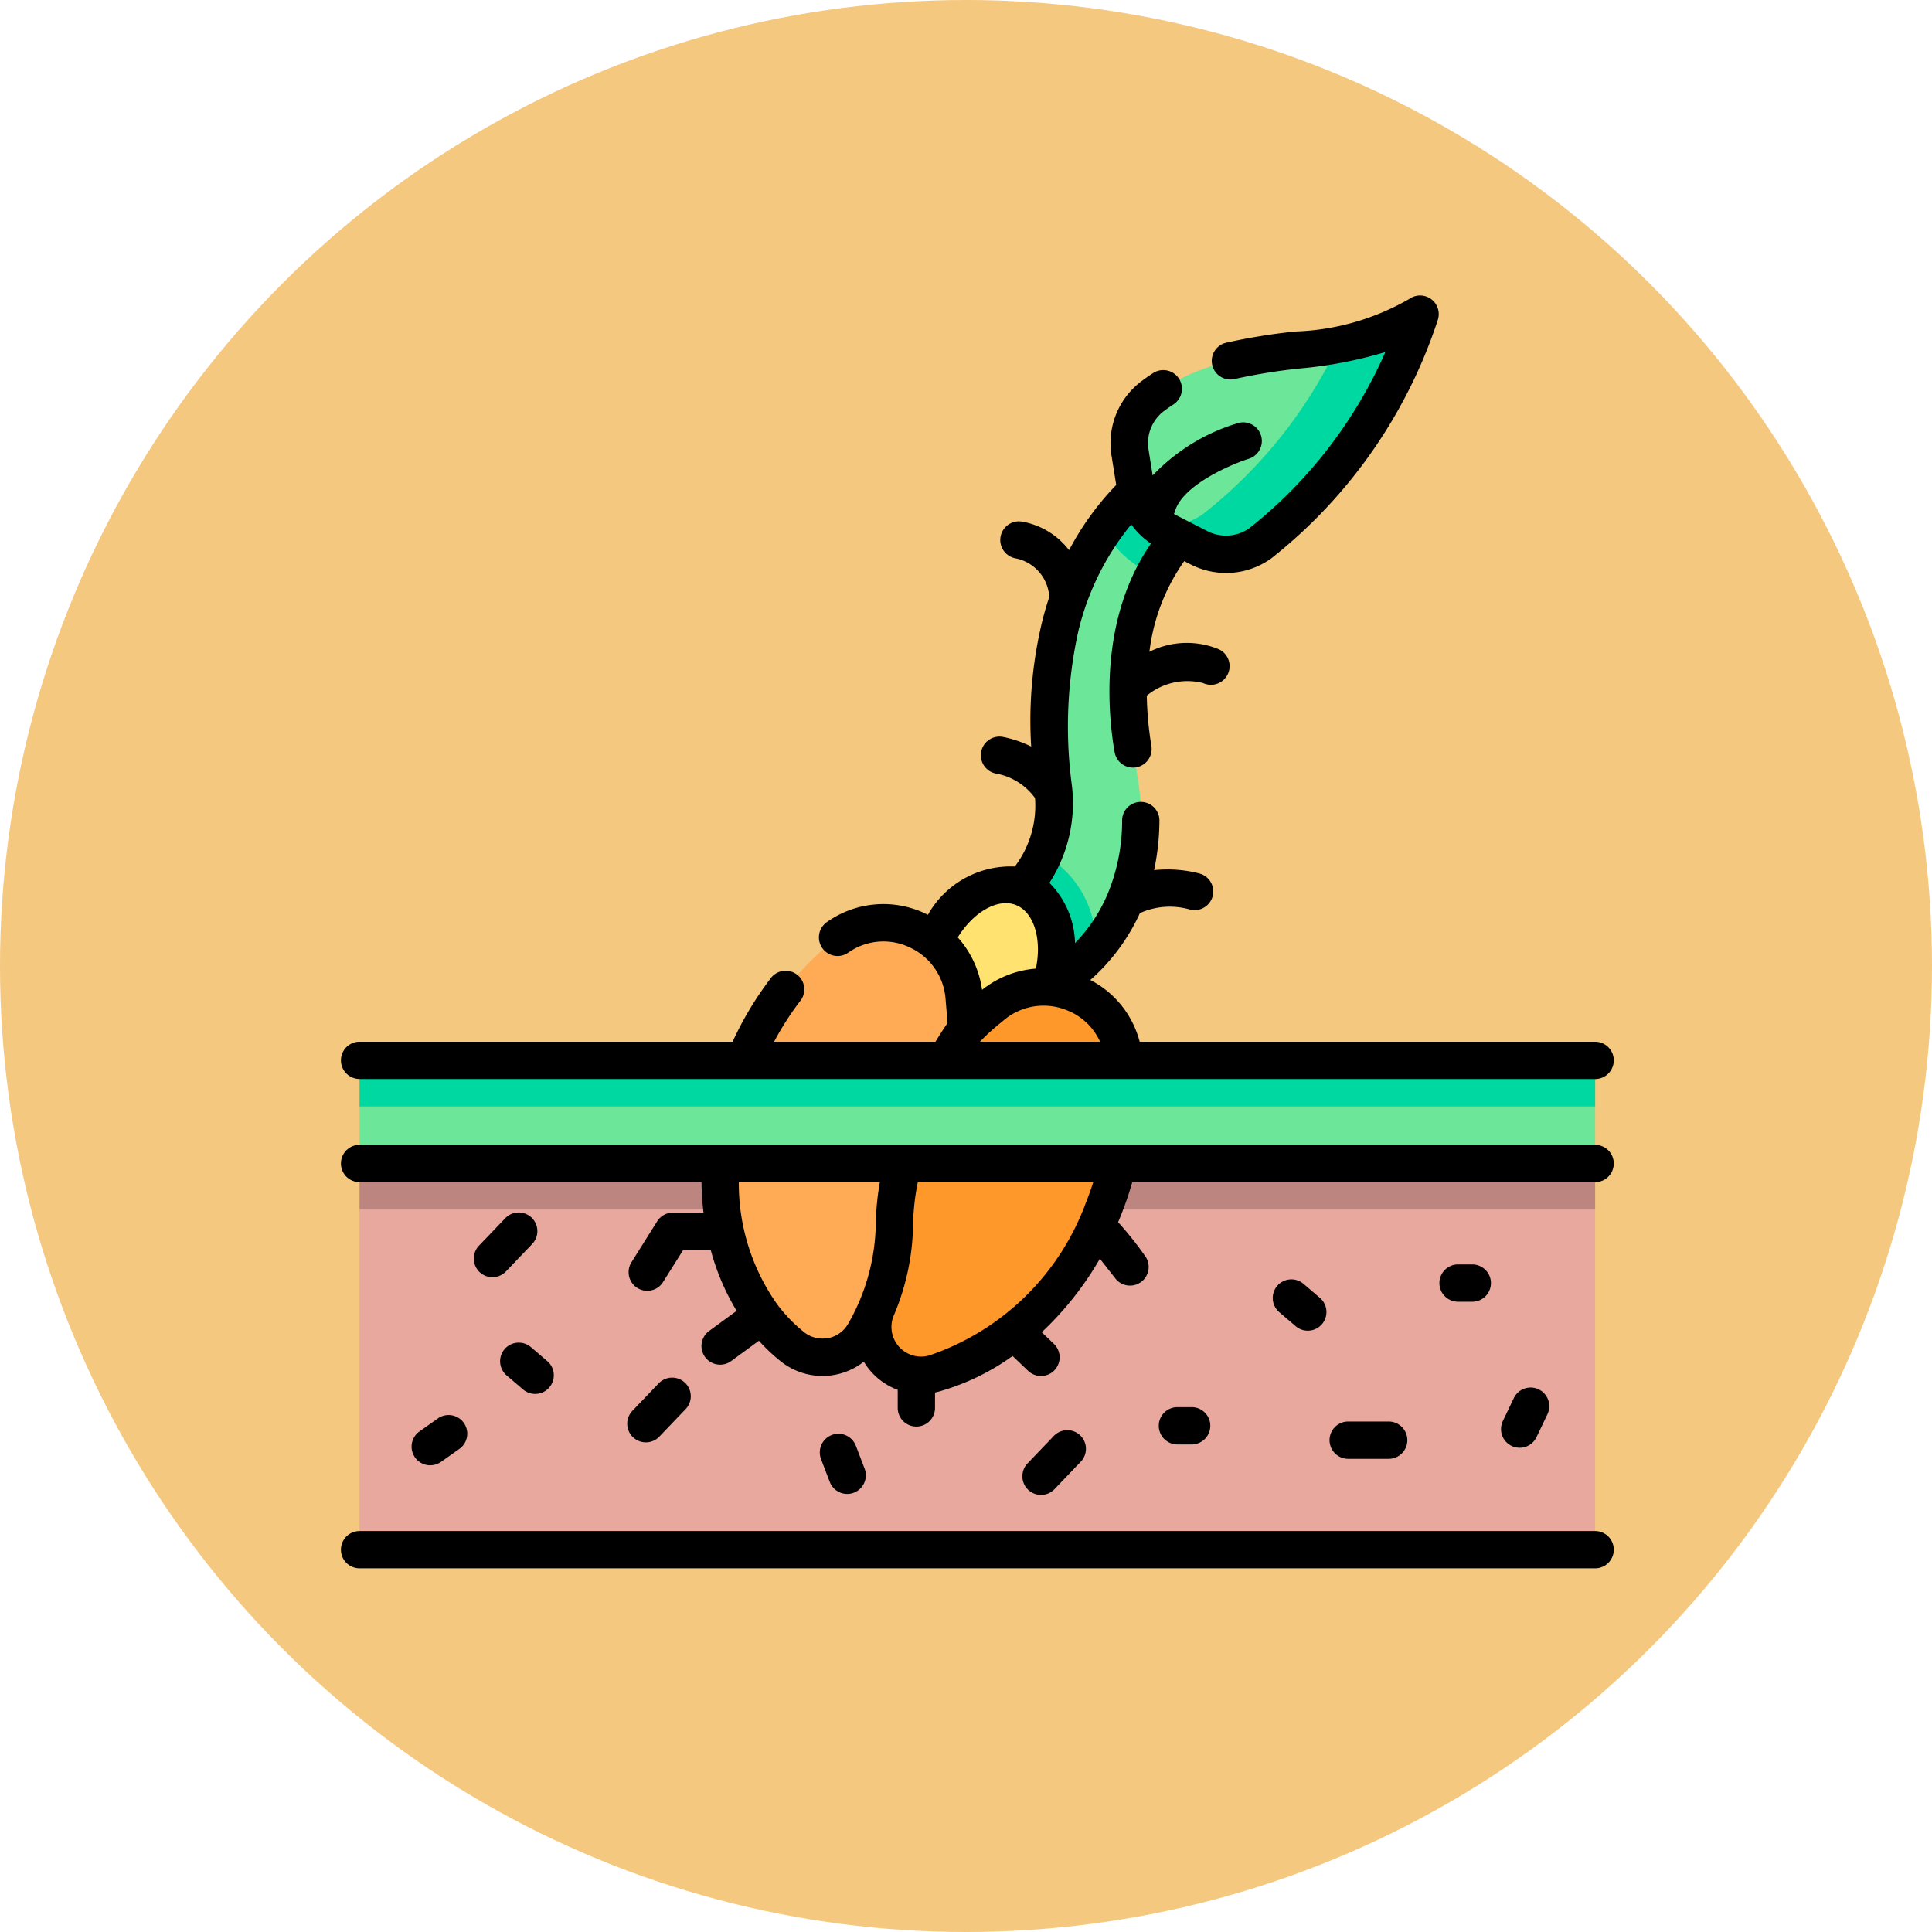 <svg xmlns="http://www.w3.org/2000/svg" width="85" height="85" viewBox="0 0 85 85">
  <g id="Grupo_1114866" data-name="Grupo 1114866" transform="translate(-305.051 -3376)">
    <circle id="Elipse_12201" data-name="Elipse 12201" cx="42.5" cy="42.5" r="42.5" transform="translate(305.051 3376)" fill="#f5c87f"/>
    <g id="Grupo_1113803" data-name="Grupo 1113803" transform="translate(320.051 3389)">
      <g id="Grupo_1113801" data-name="Grupo 1113801" transform="translate(0.82 1.168)">
        <path id="Trazado_901358" data-name="Trazado 901358" d="M61.178,366.144h-53a.681.681,0,0,1-.681-.681v-16.31H61.86v16.31A.681.681,0,0,1,61.178,366.144Z" transform="translate(-7.501 -312.133)" fill="#e9a89e"/>
        <path id="Trazado_901359" data-name="Trazado 901359" d="M7.5,349.153H61.859v2.025H7.5Z" transform="translate(-7.5 -312.133)" fill="#bd8580"/>
        <path id="Trazado_901360" data-name="Trazado 901360" d="M225.026,78.685c.767-.04,1.02-2.8,1.753-3.2,1.909-.991,2.46-3,2.27-5.1-.028-.449-.1-.962-.12-1.412a17.941,17.941,0,0,1,.439-5.549,11.762,11.762,0,0,1,4.506-6.87,10.252,10.252,0,0,1,3.816-1.66,1.185,1.185,0,0,1,.578,2.3,7.732,7.732,0,0,0-2.791,1.48c-2.777,2.3-3.438,6.093-3,9.519.093.749.259,1.514.354,2.262a9.89,9.89,0,0,1-.618,5.062,9.208,9.208,0,0,1-6.313,5.091,8.78,8.78,0,0,1-1.24.24c-3.09.114-3.706-2.062-.632-2.422Z" transform="translate(-198.545 -50.035)" fill="#6ce79a"/>
        <path id="Trazado_901361" data-name="Trazado 901361" d="M313.2,54.895a10.25,10.25,0,0,0-3.816,1.66,10.525,10.525,0,0,0-2.594,2.615,4.6,4.6,0,0,0,1.915,1.845l.291.148a7.916,7.916,0,0,1,1.991-2.491,7.733,7.733,0,0,1,2.791-1.48,1.185,1.185,0,0,0-.578-2.3Z" transform="translate(-274.057 -50.036)" fill="#00d8a2"/>
        <path id="Trazado_901362" data-name="Trazado 901362" d="M230.921,229.037a4.472,4.472,0,0,0-2.272-4.117,3.991,3.991,0,0,1-1.871,2.013c-.733.4-.986,3.163-1.753,3.2l-1-.26c-3.074.359-2.458,2.535.632,2.421a8.779,8.779,0,0,0,1.24-.24A9.93,9.93,0,0,0,230.921,229.037Z" transform="translate(-198.544 -201.487)" fill="#00d8a2"/>
        <ellipse id="Elipse_12270" data-name="Elipse 12270" cx="3.898" cy="2.741" rx="3.898" ry="2.741" transform="translate(23.737 31.12) rotate(-68.156)" fill="#ffe270"/>
        <path id="Trazado_901363" data-name="Trazado 901363" d="M224.069,287.948a13.183,13.183,0,0,0,.88-6.717,3.554,3.554,0,0,0-5.876-2.134l-1.024.907s-3.118,4.2-3.181,8.634a9.776,9.776,0,0,1-.78,3.679,2.126,2.126,0,0,0,2.52,2.885A11.9,11.9,0,0,0,224.069,287.948Z" transform="translate(-191.338 -248.938)" fill="#ff982a"/>
        <path id="Trazado_901364" data-name="Trazado 901364" d="M160.2,265.607c.062-4.431,3.181-8.634,3.181-8.634l-.114-1.363a3.554,3.554,0,0,0-5.724-2.513,13.184,13.184,0,0,0-4,5.467c-2.048,5.113-.807,10.07,2.18,12.436a2.121,2.121,0,0,0,3.161-.62A9.958,9.958,0,0,0,160.2,265.607Z" transform="translate(-136.669 -225.906)" fill="#ffab56"/>
        <g id="Grupo_1113800" data-name="Grupo 1113800" transform="translate(0 32.485)">
          <path id="Trazado_901365" data-name="Trazado 901365" d="M61.859,312.221H7.5v-3.854a.681.681,0,0,1,.681-.681h53a.681.681,0,0,1,.681.681Z" transform="translate(-7.5 -307.685)" fill="#6ce79a"/>
          <path id="Trazado_901366" data-name="Trazado 901366" d="M7.5,308.366v1.344H61.859v-1.344a.681.681,0,0,0-.681-.681h-53A.681.681,0,0,0,7.5,308.366Z" transform="translate(-7.5 -307.685)" fill="#00d8a2"/>
        </g>
        <path id="Trazado_901367" data-name="Trazado 901367" d="M318.3,27.531l1.648.337,2.335-.929,3.129-2.886,1.712-3.347-.772-1.062c-2.669.456-5.616.361-8.156,2.269a2.617,2.617,0,0,0-1.012,2.507l.25,1.553A2.616,2.616,0,0,0,318.3,27.531Z" transform="translate(-283.286 -18.662)" fill="#6ce79a"/>
        <path id="Trazado_901368" data-name="Trazado 901368" d="M335.716,11.656a20.8,20.8,0,0,1-5.951,7.46,2.6,2.6,0,0,1-2.1.428,2.612,2.612,0,0,0,.527.356l1.381.7a2.609,2.609,0,0,0,2.721-.209,21.414,21.414,0,0,0,6.769-9.371.259.259,0,0,0-.368-.316A9.4,9.4,0,0,1,335.716,11.656Z" transform="translate(-292.647 -10.676)" fill="#00d8a2"/>
      </g>
      <g id="Grupo_1113802" data-name="Grupo 1113802" transform="translate(0 0)">
        <path id="Trazado_901369" data-name="Trazado 901369" d="M55.179,497H.82a.82.82,0,0,0,0,1.641H55.179a.82.82,0,0,0,0-1.641Z" transform="translate(0 -442.641)"/>
        <path id="Trazado_901370" data-name="Trazado 901370" d="M64.221,421.513a.82.82,0,0,0,.091,1.156l.722.617a.82.82,0,0,0,1.065-1.248l-.722-.617A.821.821,0,0,0,64.221,421.513Z" transform="translate(-57.022 -375.155)"/>
        <path id="Trazado_901371" data-name="Trazado 901371" d="M375.829,397.833a.82.82,0,1,0,1.065-1.248l-.722-.617a.82.82,0,0,0-1.065,1.248Z" transform="translate(-333.824 -352.485)"/>
        <path id="Trazado_901372" data-name="Trazado 901372" d="M115.978,438.141a.818.818,0,0,0,.593-.253l1.156-1.208a.82.82,0,1,0-1.185-1.134l-1.156,1.208a.82.82,0,0,0,.592,1.387Z" transform="translate(-102.563 -387.683)"/>
        <path id="Trazado_901373" data-name="Trazado 901373" d="M56,369.093a.82.82,0,0,0-1.16.025l-1.156,1.208a.82.82,0,0,0,1.185,1.134l1.156-1.208A.82.82,0,0,0,56,369.093Z" transform="translate(-47.611 -328.521)"/>
        <path id="Trazado_901374" data-name="Trazado 901374" d="M274.9,459.273a.818.818,0,0,0,.593-.253l1.156-1.208a.82.82,0,0,0-1.185-1.134l-1.156,1.208a.82.82,0,0,0,.592,1.387Z" transform="translate(-244.1 -406.503)"/>
        <path id="Trazado_901375" data-name="Trazado 901375" d="M400.274,454.59a.82.82,0,0,0,0-1.641h-1.781a.82.82,0,0,0,0,1.641Z" transform="translate(-354.178 -403.408)"/>
        <path id="Trazado_901376" data-name="Trazado 901376" d="M467.458,441.947a.821.821,0,0,0,.741-.467l.482-1.007a.82.82,0,1,0-1.48-.708l-.482,1.007a.821.821,0,0,0,.739,1.175Z" transform="translate(-415.6 -391.252)"/>
        <path id="Trazado_901377" data-name="Trazado 901377" d="M193.817,460.534a.821.821,0,0,0,.766-1.114l-.385-1.006a.82.82,0,1,0-1.532.587l.385,1.006A.821.821,0,0,0,193.817,460.534Z" transform="translate(-171.544 -407.807)"/>
        <path id="Trazado_901378" data-name="Trazado 901378" d="M29.25,452.555a.817.817,0,0,0,.472-.15l.807-.57a.82.82,0,0,0-.946-1.34l-.807.57a.82.82,0,0,0,.474,1.491Z" transform="translate(-25.319 -401.089)"/>
        <path id="Trazado_901379" data-name="Trazado 901379" d="M443.306,391.407a.82.82,0,1,0,0-1.641h-.626a.82.82,0,0,0,0,1.641Z" transform="translate(-393.532 -347.136)"/>
        <path id="Trazado_901380" data-name="Trazado 901380" d="M330.426,448.819a.82.82,0,1,0,0-1.641H329.8a.82.82,0,1,0,0,1.641Z" transform="translate(-292.998 -398.269)"/>
        <path id="Trazado_901381" data-name="Trazado 901381" d="M.82,34.473H55.179a.82.82,0,0,0,0-1.641H35.141a4.258,4.258,0,0,0-2.171-2.716,8.8,8.8,0,0,0,2.181-2.942,3.205,3.205,0,0,1,2.19-.161.82.82,0,0,0,.434-1.582,5.647,5.647,0,0,0-2-.148,10.706,10.706,0,0,0,.235-2.176.82.82,0,0,0-.814-.827h-.007a.82.82,0,0,0-.82.814,8.415,8.415,0,0,1-.633,3.226l-.008.018a6.957,6.957,0,0,1-1.432,2.154,3.874,3.874,0,0,0-1.126-2.649,6.473,6.473,0,0,0,.975-4.388,19.422,19.422,0,0,1,.3-6.7,11.7,11.7,0,0,1,2.325-4.683,3.445,3.445,0,0,0,.868.844c-2.032,2.93-1.949,6.542-1.7,8.512.024.193.054.4.1.655a.82.82,0,1,0,1.619-.262c-.038-.234-.065-.423-.087-.6a14.556,14.556,0,0,1-.115-1.617,2.817,2.817,0,0,1,2.472-.554.82.82,0,0,0,.7-1.484,3.679,3.679,0,0,0-3.057.109A8.714,8.714,0,0,1,37.1,11.687l.277.142a3.449,3.449,0,0,0,1.569.38,3.4,3.4,0,0,0,2-.654,22.155,22.155,0,0,0,7.312-10.48A.82.82,0,0,0,47.006.15a10.735,10.735,0,0,1-5.023,1.435,26.427,26.427,0,0,0-3.043.495.82.82,0,0,0,.386,1.594,25.24,25.24,0,0,1,2.856-.461,18.86,18.86,0,0,0,3.768-.724,20.272,20.272,0,0,1-5.969,7.738,1.778,1.778,0,0,1-1.862.139c-1.465-.748-1.407-.717-1.472-.755a.835.835,0,0,0,.049-.125c.345-1.16,2.51-2.072,3.242-2.3a.82.82,0,0,0-.485-1.567,8.562,8.562,0,0,0-3.74,2.3l-.181-1.127a1.771,1.771,0,0,1,.668-1.7c.135-.1.276-.2.428-.3a.82.82,0,1,0-.9-1.375c-.186.121-.358.242-.525.369a3.409,3.409,0,0,0-1.3,3.268l.206,1.283a12.43,12.43,0,0,0-2.074,2.868A3.331,3.331,0,0,0,29.973,9.95a.82.82,0,0,0-.289,1.615,1.839,1.839,0,0,1,1.479,1.7q-.179.537-.315,1.091a18.577,18.577,0,0,0-.48,5.49,4.985,4.985,0,0,0-1.257-.427.82.82,0,0,0-.274,1.618,2.712,2.712,0,0,1,1.7,1.073,4.441,4.441,0,0,1-.889,3.014,4.176,4.176,0,0,0-3.824,2.123l-.108-.052a4.3,4.3,0,0,0-4.339.375.82.82,0,0,0,.945,1.341,2.674,2.674,0,0,1,2.7-.229A2.714,2.714,0,0,1,26.6,30.939l.089,1.066c-.127.186-.313.467-.532.827h-7.1a12.84,12.84,0,0,1,1.129-1.767.82.82,0,1,0-1.3-.995,14.626,14.626,0,0,0-1.654,2.761H.82a.82.82,0,1,0,0,1.64Zm27.292-1.641a9.516,9.516,0,0,1,.987-.892,2.709,2.709,0,0,1,2.77-.52A2.674,2.674,0,0,1,33.4,32.833ZM29.7,26.82c.792.317,1.145,1.5.874,2.795a4.322,4.322,0,0,0-2.368.935,4.333,4.333,0,0,0-1.069-2.309C27.834,27.118,28.909,26.5,29.7,26.82Z" transform="translate(0 0)"/>
        <path id="Trazado_901382" data-name="Trazado 901382" d="M55.179,341.653H.82a.82.82,0,0,0,0,1.641H15.864a12.408,12.408,0,0,0,.088,1.341H14.607a.82.82,0,0,0-.695.384l-1.13,1.8a.82.82,0,1,0,1.389.872l.889-1.415h1.209a10.28,10.28,0,0,0,1.14,2.681l-1.211.886a.82.82,0,1,0,.969,1.324l1.221-.894a8.028,8.028,0,0,0,.974.915,2.943,2.943,0,0,0,3.642.006,2.988,2.988,0,0,0,.3.415,2.939,2.939,0,0,0,1.192.825v.793a.82.82,0,1,0,1.641,0v-.677q.083-.017.165-.04a10.346,10.346,0,0,0,3.247-1.566l.683.652a.82.82,0,0,0,1.134-1.186l-.535-.512a14.012,14.012,0,0,0,2.559-3.235l.681.869a.82.82,0,0,0,1.291-1.012,15.01,15.01,0,0,0-1.17-1.464,15.161,15.161,0,0,0,.623-1.761H55.179a.82.82,0,1,0,0-1.64Zm-33.743,8.5a1.294,1.294,0,0,1-1.055-.255,6.625,6.625,0,0,1-1.189-1.231v0l-.009-.012a9.2,9.2,0,0,1-1.678-5.364h6.206a11.673,11.673,0,0,0-.18,1.848,9.089,9.089,0,0,1-1.212,4.38A1.3,1.3,0,0,1,21.436,350.158Zm11.355-6a11.147,11.147,0,0,1-6.916,6.769,1.305,1.305,0,0,1-1.566-1.73,10.55,10.55,0,0,0,.863-4.031,10.263,10.263,0,0,1,.209-1.871H33.1Q32.962,343.729,32.791,344.157Z" transform="translate(0 -304.285)"/>
      </g>
    </g>
  </g>
</svg>
